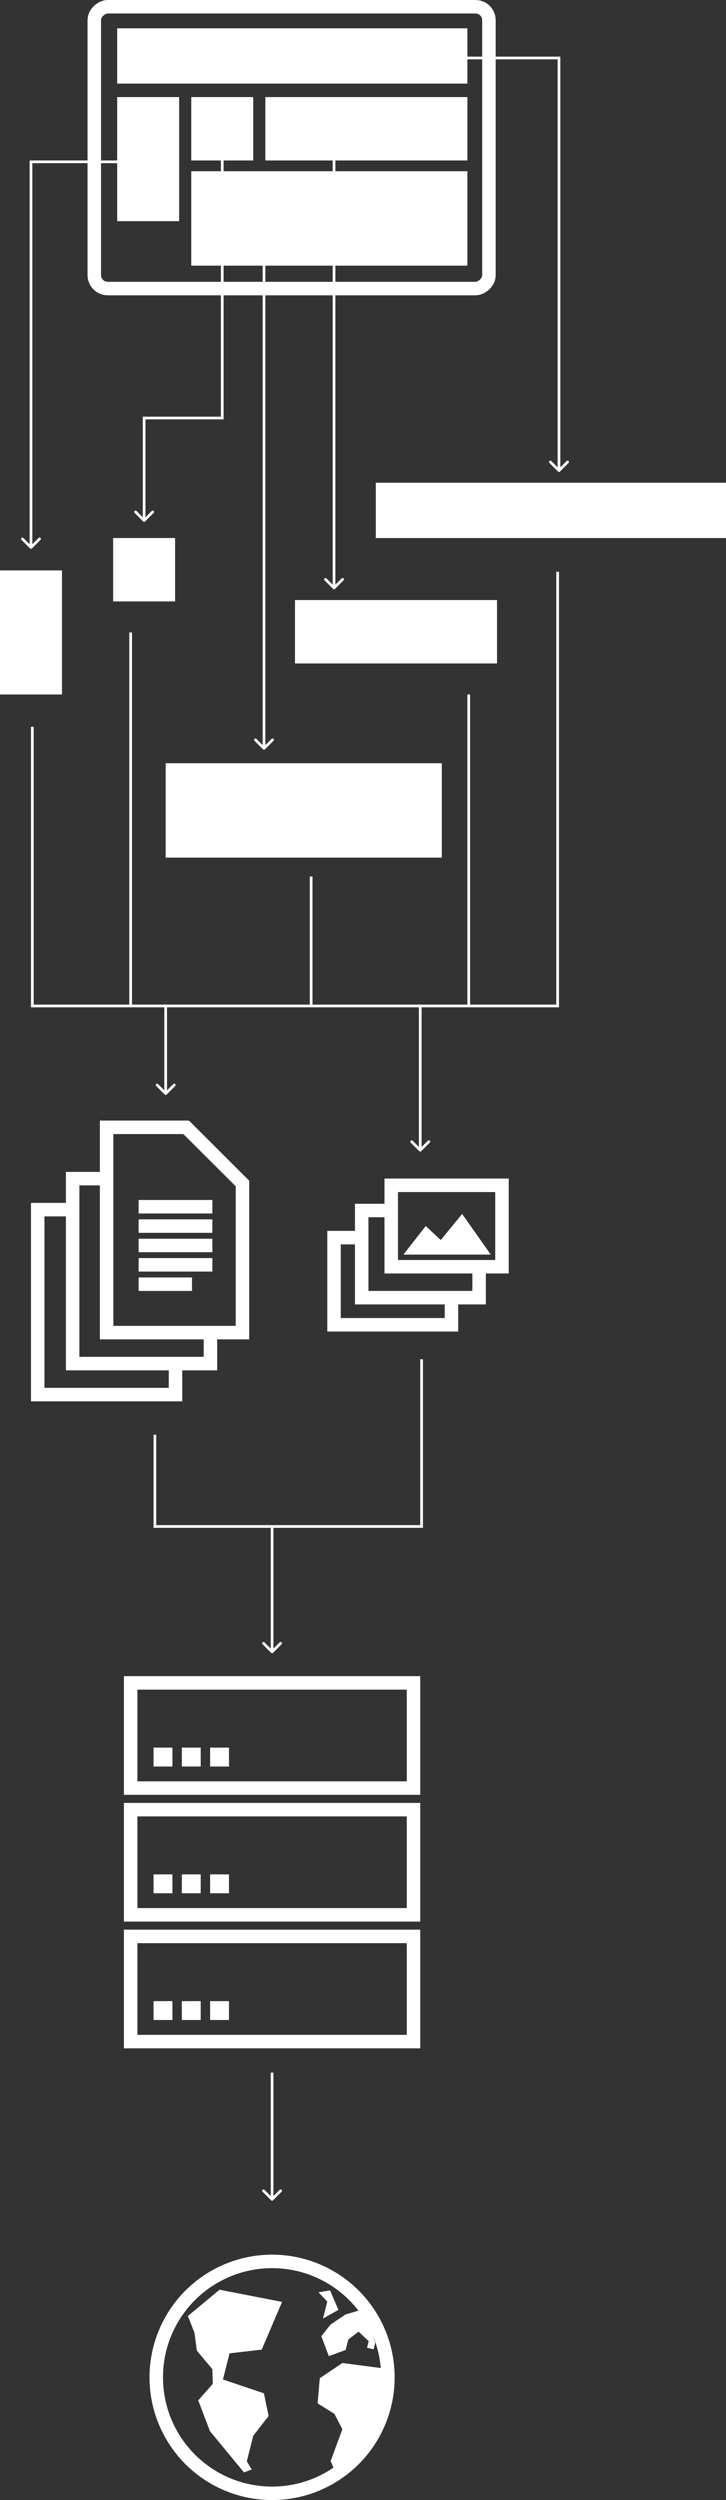 <svg width="539" height="1854" viewBox="0 0 539 1854" fill="none" xmlns="http://www.w3.org/2000/svg">
<rect x="0" y="0" width="539" height="1854" fill="#333333" stroke="none"/>
<circle cx="202" cy="1763" r="86" stroke="white" stroke-width="10"/>
<path d="M209.405 1707.05L163 1698L139.5 1717.5L144.362 1729.85L146.155 1743.19L157.649 1756.92L157.992 1767.83L147.176 1780.06L155.864 1802.87L181.15 1833.48L186.854 1831.31L183.228 1825.24L187.993 1806.33L199.42 1791.68L195.936 1774.82L165.517 1764.57L170.405 1745.18L194.3 1742.43L209.405 1707.05Z" fill="white"/>
<path d="M254.187 1752.37L283.648 1756.19L288.721 1766.75L285.422 1779.84L281.878 1793.9L273.967 1808.92L261.212 1820.66L249.339 1834L245.5 1825L249.339 1814.57L254.187 1801.5L248.294 1790.07L235.819 1782.29L237.431 1763.62L254.187 1752.37Z" fill="white"/>
<path d="M256.56 1716.36L271.606 1711.9L277.535 1719.07C279.682 1722.88 283.845 1732.65 284.577 1733.67C284.67 1733.73 284.702 1733.76 284.661 1733.75C284.643 1733.75 284.614 1733.72 284.577 1733.67C283.782 1733.11 278.517 1730.04 275.698 1728.4L278.591 1737.38L277.369 1742.23L272.521 1741.01L273.743 1736.16L266.237 1729.11L258.586 1734.92L256.631 1742.67L244.132 1747.26L238.582 1732.45L245.389 1723.86L256.56 1716.36Z" fill="white"/>
<path d="M239.82 1719.36L242.997 1706.75L236.462 1699.95L245.074 1698.51L251.231 1712.95L239.82 1719.36Z" fill="white"/>
<rect x="70" y="214" width="209" height="293" rx="10" transform="rotate(-90 70 214)" stroke="white" stroke-width="10"/>
<rect x="87" y="164" width="92" height="46" transform="rotate(-90 87 164)" fill="white"/>
<rect x="142" y="119" width="47" height="46" transform="rotate(-90 142 119)" fill="white"/>
<rect x="197" y="119" width="47" height="150" transform="rotate(-90 197 119)" fill="white"/>
<rect x="142" y="197" width="70" height="205" transform="rotate(-90 142 197)" fill="white"/>
<rect x="87" y="62" width="41" height="260" transform="rotate(-90 87 62)" fill="white"/>
<rect y="515" width="92" height="46" transform="rotate(-90 0 515)" fill="white"/>
<rect x="84" y="446" width="47" height="46" transform="rotate(-90 84 446)" fill="white"/>
<rect x="219" y="492" width="47" height="150" transform="rotate(-90 219 492)" fill="white"/>
<rect x="123" y="636" width="70" height="205" transform="rotate(-90 123 636)" fill="white"/>
<rect x="279" y="399" width="41" height="260" transform="rotate(-90 279 399)" fill="white"/>
<path d="M414.293 349.707C414.683 350.098 415.317 350.098 415.707 349.707L422.071 343.343C422.462 342.953 422.462 342.319 422.071 341.929C421.681 341.538 421.047 341.538 420.657 341.929L415 347.586L409.343 341.929C408.953 341.538 408.319 341.538 407.929 341.929C407.538 342.319 407.538 342.953 407.929 343.343L414.293 349.707ZM414 42L414 349L416 349L416 42L414 42Z" fill="white"/>
<path d="M106.293 386.707C106.683 387.098 107.317 387.098 107.707 386.707L114.071 380.343C114.462 379.953 114.462 379.319 114.071 378.929C113.681 378.538 113.047 378.538 112.657 378.929L107 384.586L101.343 378.929C100.953 378.538 100.319 378.538 99.929 378.929C99.538 379.319 99.538 379.953 99.929 380.343L106.293 386.707ZM106 309L106 386L108 386L108 309L106 309Z" fill="white"/>
<path d="M247.293 436.707C247.683 437.098 248.317 437.098 248.707 436.707L255.071 430.343C255.462 429.953 255.462 429.319 255.071 428.929C254.681 428.538 254.047 428.538 253.657 428.929L248 434.586L242.343 428.929C241.953 428.538 241.319 428.538 240.929 428.929C240.538 429.319 240.538 429.953 240.929 430.343L247.293 436.707ZM247 96L247 436L249 436L249 96L247 96Z" fill="white"/>
<path d="M195.293 555.707C195.683 556.098 196.317 556.098 196.707 555.707L203.071 549.343C203.462 548.953 203.462 548.319 203.071 547.929C202.681 547.538 202.047 547.538 201.657 547.929L196 553.586L190.343 547.929C189.953 547.538 189.319 547.538 188.929 547.929C188.538 548.319 188.538 548.953 188.929 549.343L195.293 555.707ZM195 164L195 555L197 555L197 164L195 164Z" fill="white"/>
<path d="M122.293 811.707C122.683 812.098 123.317 812.098 123.707 811.707L130.071 805.343C130.462 804.953 130.462 804.319 130.071 803.929C129.681 803.538 129.047 803.538 128.657 803.929L123 809.586L117.343 803.929C116.953 803.538 116.319 803.538 115.929 803.929C115.538 804.319 115.538 804.953 115.929 805.343L122.293 811.707ZM122 745L122 811L124 811L124 745L122 745Z" fill="white"/>
<path d="M201.293 1225.71C201.683 1226.1 202.317 1226.1 202.707 1225.71L209.071 1219.34C209.462 1218.95 209.462 1218.32 209.071 1217.93C208.681 1217.54 208.047 1217.54 207.657 1217.93L202 1223.59L196.343 1217.93C195.953 1217.54 195.319 1217.54 194.929 1217.93C194.538 1218.32 194.538 1218.95 194.929 1219.34L201.293 1225.71ZM201 1131L201 1225L203 1225L203 1131L201 1131Z" fill="white"/>
<path d="M201.293 1631.71C201.683 1632.1 202.317 1632.1 202.707 1631.71L209.071 1625.34C209.462 1624.95 209.462 1624.32 209.071 1623.93C208.681 1623.54 208.047 1623.54 207.657 1623.93L202 1629.59L196.343 1623.93C195.953 1623.54 195.319 1623.54 194.929 1623.93C194.538 1624.32 194.538 1624.95 194.929 1625.34L201.293 1631.71ZM201 1537L201 1631L203 1631L203 1537L201 1537Z" fill="white"/>
<path d="M311.293 853.707C311.683 854.098 312.317 854.098 312.707 853.707L319.071 847.343C319.462 846.953 319.462 846.319 319.071 845.929C318.681 845.538 318.047 845.538 317.657 845.929L312 851.586L306.343 845.929C305.953 845.538 305.319 845.538 304.929 845.929C304.538 846.319 304.538 846.953 304.929 847.343L311.293 853.707ZM311 745L311 853L313 853L313 745L311 745Z" fill="white"/>
<path d="M22.293 406.707C22.683 407.098 23.317 407.098 23.707 406.707L30.071 400.343C30.462 399.953 30.462 399.319 30.071 398.929C29.681 398.538 29.047 398.538 28.657 398.929L23 404.586L17.343 398.929C16.953 398.538 16.32 398.538 15.929 398.929C15.538 399.319 15.538 399.953 15.929 400.343L22.293 406.707ZM22 119L22 406L24 406L24 119L22 119Z" fill="white"/>
<line x1="166" y1="310" x2="107" y2="310" stroke="white" stroke-width="2"/>
<line x1="24" y1="539" x2="24" y2="745" stroke="white" stroke-width="2"/>
<line x1="115" y1="1064" x2="115" y2="1133" stroke="white" stroke-width="2"/>
<line x1="313" y1="1008" x2="313" y2="1133" stroke="white" stroke-width="2"/>
<line x1="231" y1="650" x2="231" y2="745" stroke="white" stroke-width="2"/>
<line x1="414" y1="424" x2="414" y2="746" stroke="white" stroke-width="2"/>
<line x1="348" y1="515" x2="348" y2="745" stroke="white" stroke-width="2"/>
<line x1="97" y1="469" x2="97" y2="745" stroke="white" stroke-width="2"/>
<line x1="415" y1="746" x2="23" y2="746" stroke="white" stroke-width="2"/>
<line x1="312" y1="1132" x2="114" y2="1132" stroke="white" stroke-width="2"/>
<line x1="415" y1="43" x2="333" y2="43" stroke="white" stroke-width="2"/>
<line x1="110" y1="120" x2="23" y2="120" stroke="white" stroke-width="2"/>
<line x1="165" y1="309" x2="165" y2="106" stroke="white" stroke-width="2"/>
<path d="M79.147 988.239V836H138.218L180 877.65V988.239H79.147Z" stroke="white" stroke-width="10"/>
<path d="M79.147 874.06H53.934V1011.22H156.227V988.957" stroke="white" stroke-width="10"/>
<path d="M53.213 897.039H28V1034.2H130.294V1011.94" stroke="white" stroke-width="10"/>
<path d="M102.919 894.885H157.668" stroke="white" stroke-width="10"/>
<path d="M102.919 909.247H157.668" stroke="white" stroke-width="10"/>
<path d="M102.919 923.609H157.668" stroke="white" stroke-width="10"/>
<path d="M102.919 937.971H157.668" stroke="white" stroke-width="10"/>
<path d="M102.919 952.334H142.54" stroke="white" stroke-width="10"/>
<rect x="290.46" y="879" width="82.209" height="60.374" stroke="white" stroke-width="10"/>
<path d="M289.422 897.697H268.531V962.327H355.697V941.502" stroke="white" stroke-width="10"/>
<path d="M268.891 917.804H248V982.433H335.166V961.608" stroke="white" stroke-width="10"/>
<path d="M316.076 909.187L299.507 930.371H364.341L343.09 900.211L327.241 919.6L316.076 909.187Z" fill="white"/>
<rect x="97" y="1436" width="210" height="78" stroke="white" stroke-width="10"/>
<rect x="114" y="1484" width="14" height="14" fill="white"/>
<rect x="135" y="1484" width="14" height="14" fill="white"/>
<rect x="156" y="1484" width="14" height="14" fill="white"/>
<rect x="97" y="1342" width="210" height="78" stroke="white" stroke-width="10"/>
<rect x="114" y="1390" width="14" height="14" fill="white"/>
<rect x="135" y="1390" width="14" height="14" fill="white"/>
<rect x="156" y="1390" width="14" height="14" fill="white"/>
<rect x="97" y="1248" width="210" height="78" stroke="white" stroke-width="10"/>
<rect x="114" y="1296" width="14" height="14" fill="white"/>
<rect x="135" y="1296" width="14" height="14" fill="white"/>
<rect x="156" y="1296" width="14" height="14" fill="white"/>
</svg>
